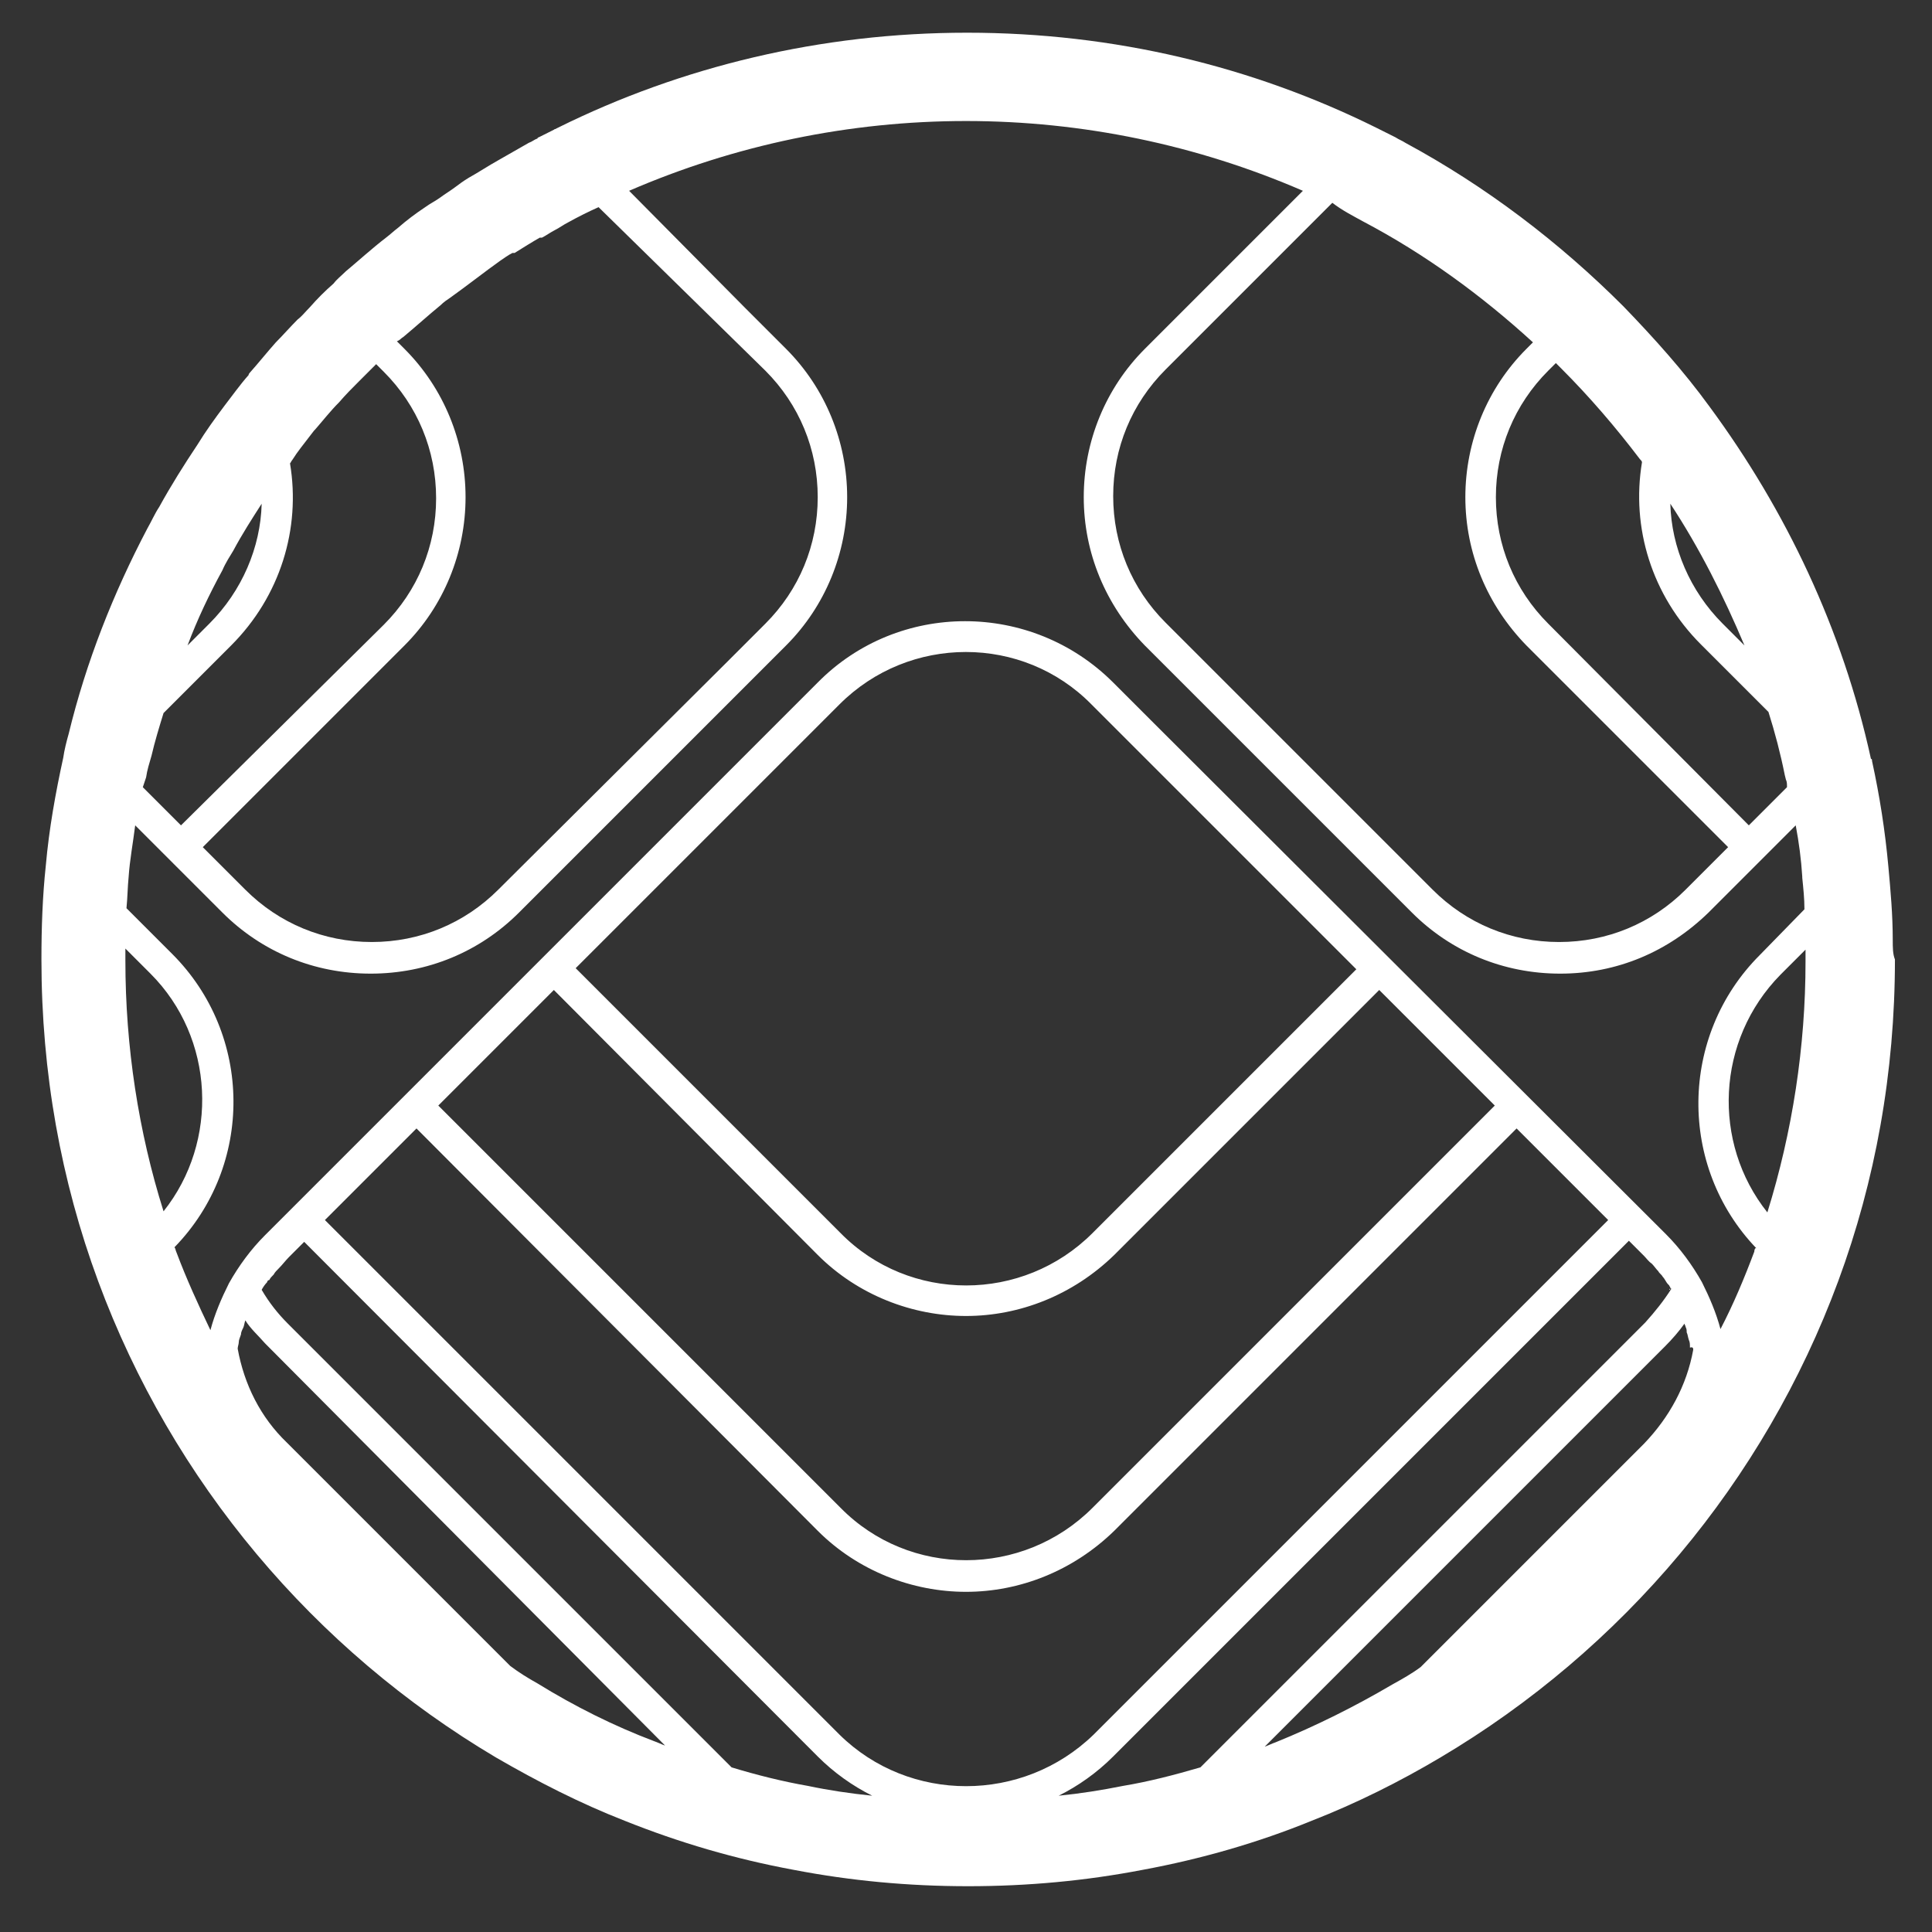 <?xml version="1.0" encoding="utf-8"?>
<!-- Generator: Adobe Illustrator 24.3.0, SVG Export Plug-In . SVG Version: 6.00 Build 0)  -->
<svg version="1.1" id="Calque_1" xmlns="http://www.w3.org/2000/svg" xmlns:xlink="http://www.w3.org/1999/xlink" x="0px" y="0px"
	 viewBox="0 0 177.2 177.2" style="enable-background:new 0 0 177.2 177.2;" xml:space="preserve">
<rect x="0" y="0" width="177.2" height="177.2" fill="#333333" stroke="none"/>
<style type="text/css">
	.st0{fill:#FFFFFF;}
</style>
<g>
	<g>
		<path class="st0" d="M146.8,27.1C146.8,27.1,146.8,27.2,146.8,27.1L146.8,27.1C146.8,27.1,146.8,27.1,146.8,27.1z M19.3,122
			C19.3,122,19.3,122,19.3,122C19.3,122,19.3,122,19.3,122L19.3,122z"/>
	</g>
	<g>
		<path class="st0" d="M173.6,86.2c0-2.3-0.2-4.5-0.4-6.7c-0.3-3.3-0.8-6.5-1.5-9.7c0-0.1,0-0.2-0.1-0.2
			c-2.6-11.9-7.8-22.8-14.8-32.3c-2.4-3.3-5.1-6.3-7.9-9.2c-5.9-5.9-12.6-11-20-15c-0.3-0.2-0.6-0.3-0.9-0.5c0,0,0,0,0,0
			c-0.6-0.3-1.2-0.6-1.8-0.9c-11.3-5.6-24-8.7-37.5-8.7c-13.4,0-26.2,3.1-37.5,8.7c-0.6,0.3-1.2,0.6-1.8,0.9c0,0-0.1,0-0.1,0.1
			c-0.3,0.1-0.5,0.3-0.8,0.4c-0.5,0.3-0.9,0.5-1.4,0.8s-0.9,0.5-1.4,0.8c-0.9,0.5-1.8,1.1-2.7,1.6c-0.5,0.3-0.9,0.6-1.3,0.9
			c-0.4,0.3-0.9,0.6-1.3,0.9S39.4,18.7,39,19c-0.9,0.6-1.7,1.2-2.5,1.9c-0.4,0.3-0.7,0.6-1.1,0.9c-1.3,1-2.5,2.1-3.7,3.1
			c-0.4,0.4-0.8,0.7-1.1,1.1c-0.8,0.7-1.5,1.4-2.2,2.2c0,0,0,0,0,0c-0.4,0.4-0.7,0.8-1.1,1.1c-0.7,0.7-1.3,1.4-2,2.1
			c-0.8,0.9-1.6,1.9-2.4,2.8c0,0-0.1,0.1-0.1,0.2c-0.8,0.9-1.5,1.9-2.2,2.8c0,0,0,0,0,0s0,0,0,0c-0.9,1.2-1.7,2.3-2.5,3.6
			c-1.2,1.8-2.4,3.7-3.5,5.7c-0.4,0.6-0.7,1.3-1.1,2c-3.1,5.9-5.6,12.2-7.2,18.8c-0.2,0.7-0.4,1.5-0.5,2.2c-0.7,3.2-1.3,6.5-1.6,9.9
			c-0.3,2.8-0.4,5.7-0.4,8.6c0,10.4,1.8,20.3,5.2,29.5c6.8,18.4,19.8,33.8,36.5,43.7c3.8,2.2,7.7,4.2,11.8,5.8
			c5,2,10.1,3.5,15.5,4.5c5.2,1,10.5,1.5,16,1.5c5.5,0,10.8-0.5,16-1.5c5.4-1,10.6-2.5,15.5-4.5c4.1-1.6,8.1-3.6,11.8-5.8
			c16.7-9.9,29.7-25.3,36.5-43.7c3.4-9.2,5.2-19.1,5.2-29.5C173.6,87.5,173.6,86.9,173.6,86.2z M160,59.2l-2-2c-3-3-4.7-7-4.8-11
			C155.9,50.3,158.1,54.7,160,59.2z M146.8,27.2L146.8,27.2C146.8,27.1,146.8,27.1,146.8,27.2C146.8,27.1,146.8,27.1,146.8,27.2z
			 M142.7,33.3c0.2,0.2,0.3,0.3,0.5,0.5c2.6,2.6,5,5.4,7.2,8.3c0.1,0.1,0.2,0.2,0.2,0.3c-1,6,0.9,12.2,5.4,16.7l6.2,6.2
			c0.6,1.9,1.1,3.8,1.5,5.8l0,0l0.1,0.4c0.1,0.2,0.1,0.4,0.1,0.7l-3.5,3.5L142,57.2c-3.1-3.1-4.8-7.2-4.8-11.6
			c0-4.4,1.7-8.5,4.8-11.6L142.7,33.3z M125,20.3c5.7,3,10.9,6.8,15.6,11.1L140,32c-3.6,3.6-5.6,8.5-5.6,13.6c0,5.1,2,9.9,5.6,13.6
			l18.5,18.5l-3.9,3.9c-3.1,3.1-7.2,4.8-11.6,4.8s-8.5-1.7-11.6-4.8l-20.8-20.8l-3.7-3.7c-3.1-3.1-4.8-7.2-4.8-11.6
			c0-4.4,1.7-8.5,4.8-11.6l3.7-3.7l11.6-11.6C123.1,19.3,124.1,19.8,125,20.3z M37,30.9c1.2-1,2.3-2,3.4-2.9
			c0.3-0.3,0.6-0.5,0.9-0.7l0,0l0,0c0.7-0.5,1.5-1.1,2.3-1.7c0.4-0.3,0.8-0.6,1.2-0.9c0.4-0.3,0.7-0.5,1.1-0.8l0,0l0,0
			c0.3-0.2,0.7-0.5,1.1-0.7l0.1,0l0.1,0c0.8-0.5,1.6-1,2.3-1.4l0.1,0l0.1,0c0.4-0.2,0.8-0.5,1.2-0.7c0.4-0.2,0.8-0.5,1.2-0.7
			c0.9-0.5,1.9-1,2.8-1.4L70.2,34c3.1,3.1,4.8,7.2,4.8,11.6c0,4.4-1.7,8.5-4.8,11.6l-3.7,3.7L45.7,81.6c-3.1,3.1-7.2,4.8-11.6,4.8
			s-8.5-1.7-11.6-4.8l-3.9-3.9l18.5-18.5c3.6-3.6,5.6-8.5,5.6-13.6c0-5.1-2-10-5.6-13.6l-0.7-0.7C36.7,31.2,36.8,31,37,30.9z
			 M20.4,52.3L20.4,52.3L20.4,52.3c0.3-0.7,0.7-1.3,1-1.8l0,0l0,0c0.8-1.5,1.7-2.9,2.6-4.3c-0.1,4-1.8,8-4.8,11l-2,2
			C18.1,56.8,19.2,54.5,20.4,52.3z M13.4,71.3c0.1-0.7,0.3-1.3,0.5-2c0.3-1.3,0.7-2.6,1.1-3.9l6.2-6.2c4.5-4.5,6.4-10.7,5.4-16.7
			c0.1-0.1,0.1-0.2,0.2-0.3l0.4-0.6l0,0c0.5-0.7,1-1.3,1.6-2.1l0,0l0,0l0.1-0.1l0,0c0.7-0.8,1.4-1.7,2.2-2.5
			c0.6-0.7,1.2-1.3,1.8-1.9l0.6-0.6l0.5-0.5l0,0l0,0c0.2-0.2,0.3-0.3,0.5-0.5l0.7,0.7c3.1,3.1,4.8,7.2,4.8,11.6
			c0,4.4-1.7,8.5-4.8,11.6L16.6,75.7l-3.5-3.5C13.2,71.9,13.3,71.6,13.4,71.3z M11.5,88.1c0-0.3,0-0.7,0-1.1l2.3,2.3
			c5.9,5.9,6.3,15.4,1.2,21.8C12.7,103.8,11.5,96,11.5,88.1z M60,159.7c-3.7-1.4-7.3-3.2-10.7-5.3c-0.9-0.5-1.7-1-2.5-1.6
			l-20.5-20.5c-2.4-2.3-3.9-5.3-4.5-8.6c0-0.2,0.1-0.4,0.1-0.6s0.1-0.4,0.2-0.7c0-0.2,0.1-0.4,0.2-0.6c0.1-0.2,0.1-0.4,0.2-0.7
			c0.5,0.8,1.2,1.4,1.8,2.1L61,160.1C60.7,160,60.3,159.8,60,159.7z M74.1,163.8c-2.3-0.4-4.7-1-7-1.7l-40.7-40.7
			c-0.9-0.9-1.7-1.9-2.4-3.1c0,0,0,0,0,0c0.1-0.2,0.3-0.5,0.5-0.7c0-0.1,0.1-0.2,0.2-0.2c0.1-0.2,0.2-0.3,0.4-0.5
			c0.1-0.2,0.3-0.4,0.5-0.6c0.3-0.3,0.6-0.7,0.9-1l1.4-1.4L75,161.1c1.5,1.5,3.2,2.7,5,3.6C78,164.5,76,164.2,74.1,163.8z M77,159.1
			l-47.2-47.2l8.4-8.4L75,140.4c3.7,3.7,8.7,5.6,13.6,5.6c4.9,0,9.8-1.9,13.6-5.6l36.9-36.9l8.4,8.4l-47.2,47.2
			C93.8,165.4,83.4,165.4,77,159.1z M75,115.1c3.7,3.7,8.7,5.6,13.6,5.6c4.9,0,9.8-1.9,13.6-5.6l24.3-24.3l10.6,10.6l-36.9,36.9
			c-6.4,6.4-16.8,6.4-23.1,0l-36.9-36.9l10.6-10.6L75,115.1z M52.8,88.8L73.6,68l3.4-3.4c6.4-6.4,16.8-6.4,23.1,0l3.4,3.4l20.9,20.9
			l-24.2,24.2c-6.4,6.4-16.8,6.4-23.1,0L52.8,88.8z M103,163.8c-2,0.4-3.9,0.7-5.9,0.9c1.8-0.9,3.5-2.1,5-3.6l47.3-47.3l1.4,1.4
			c0.2,0.2,0.4,0.5,0.7,0.7c0.2,0.2,0.4,0.5,0.6,0.7c0,0,0,0,0,0c0.1,0.2,0.3,0.3,0.4,0.5c0.2,0.2,0.3,0.5,0.5,0.7
			c0,0,0.1,0.1,0.1,0.1c0,0.1,0.1,0.1,0.1,0.2c0,0,0,0.1,0.1,0.1c0,0,0,0,0,0c-0.7,1.1-1.5,2.1-2.4,3.1l-40.8,40.8
			C107.7,162.8,105.4,163.4,103,163.8z M155.3,123.8c-0.6,3.3-2.2,6.2-4.5,8.6l-20.5,20.5c-0.8,0.6-1.7,1.1-2.6,1.6
			c-3.4,2-7,3.8-10.7,5.3c-0.3,0.1-0.7,0.3-1,0.4l36.7-36.7c0.7-0.7,1.3-1.4,1.8-2.1c0,0.1,0.1,0.2,0.1,0.3c0.1,0.2,0.1,0.3,0.1,0.5
			c0.1,0.2,0.1,0.4,0.2,0.7c0.1,0.2,0.1,0.4,0.1,0.7C155.3,123.5,155.3,123.7,155.3,123.8C155.3,123.8,155.3,123.8,155.3,123.8z
			 M160.9,114.8c-0.9,2.4-1.9,4.8-3.1,7.1c-0.4-1.5-1-2.9-1.7-4.3c-0.9-1.6-2-3.1-3.3-4.4L105.5,66l-3.4-3.4
			c-7.5-7.5-19.7-7.5-27.1,0L71.6,66l-47.3,47.3c-1.3,1.3-2.4,2.8-3.3,4.4c-0.7,1.4-1.3,2.8-1.7,4.3c0,0,0,0,0,0.1c0,0,0,0,0-0.1
			c-1.1-2.3-2.2-4.7-3.1-7.1c-0.1-0.2-0.1-0.4-0.2-0.5c7.3-7.5,7.2-19.5-0.2-26.9l-4.2-4.2c0.1-1,0.1-1.9,0.2-2.9
			c0.1-1.5,0.4-3.1,0.6-4.7l3.1,3.1l4.9,4.9c3.6,3.6,8.4,5.6,13.6,5.6s10-2,13.6-5.6l20.8-20.8l3.7-3.7c3.6-3.6,5.6-8.5,5.6-13.6
			c0-5.1-2-10-5.6-13.6l-3.7-3.7L57.7,17.5c9.7-4.2,20.2-6.4,30.9-6.4s21.2,2.2,30.9,6.4l-10.8,10.8L105,32
			c-3.6,3.6-5.6,8.5-5.6,13.6c0,5.1,2,9.9,5.6,13.6l3.7,3.7l20.8,20.8c3.6,3.6,8.4,5.6,13.6,5.6s9.9-2,13.6-5.6l4.9-4.9l3.1-3.1
			c0.3,1.6,0.5,3.1,0.6,4.7v0.1c0.1,1,0.2,1.9,0.2,2.9l-4.1,4.2c-7.4,7.4-7.5,19.4-0.3,26.9C161,114.4,160.9,114.6,160.9,114.8z
			 M162.1,111.2c-5.1-6.4-4.7-15.8,1.2-21.8l2.3-2.3c0,0.3,0,0.7,0,1.1C165.6,96,164.4,103.8,162.1,111.2z"/>
	</g>
	<g>
		<path class="st0" d="M153.1,118.2c0,0,0,0.1,0.1,0.1c0,0,0,0,0,0C153.2,118.3,153.2,118.3,153.1,118.2z"/>
	</g>
	<g>
		<path class="st0" d="M19.3,122C19.3,122,19.3,122,19.3,122C19.3,122,19.3,122,19.3,122L19.3,122z M153.1,118.2c0,0,0,0.1,0.1,0.1
			c0,0,0,0,0,0C153.2,118.3,153.2,118.3,153.1,118.2z"/>
	</g>
	<g>
		<path class="st0" d="M126.5,12c-0.1-0.1-0.3-0.1-0.4-0.1c0.6,0.3,1.2,0.6,1.8,0.9C127.4,12.5,126.9,12.2,126.5,12z"/>
	</g>
	<g>
		<path class="st0" d="M146.8,27.1C146.8,27.1,146.8,27.2,146.8,27.1L146.8,27.1C146.8,27.1,146.8,27.1,146.8,27.1z"/>
	</g>
	<g>
		<path class="st0" d="M50.7,12c-0.5,0.3-0.9,0.5-1.4,0.8c0.6-0.3,1.2-0.6,1.8-0.9C50.9,11.8,50.8,11.9,50.7,12z"/>
	</g>
</g>
</svg>
